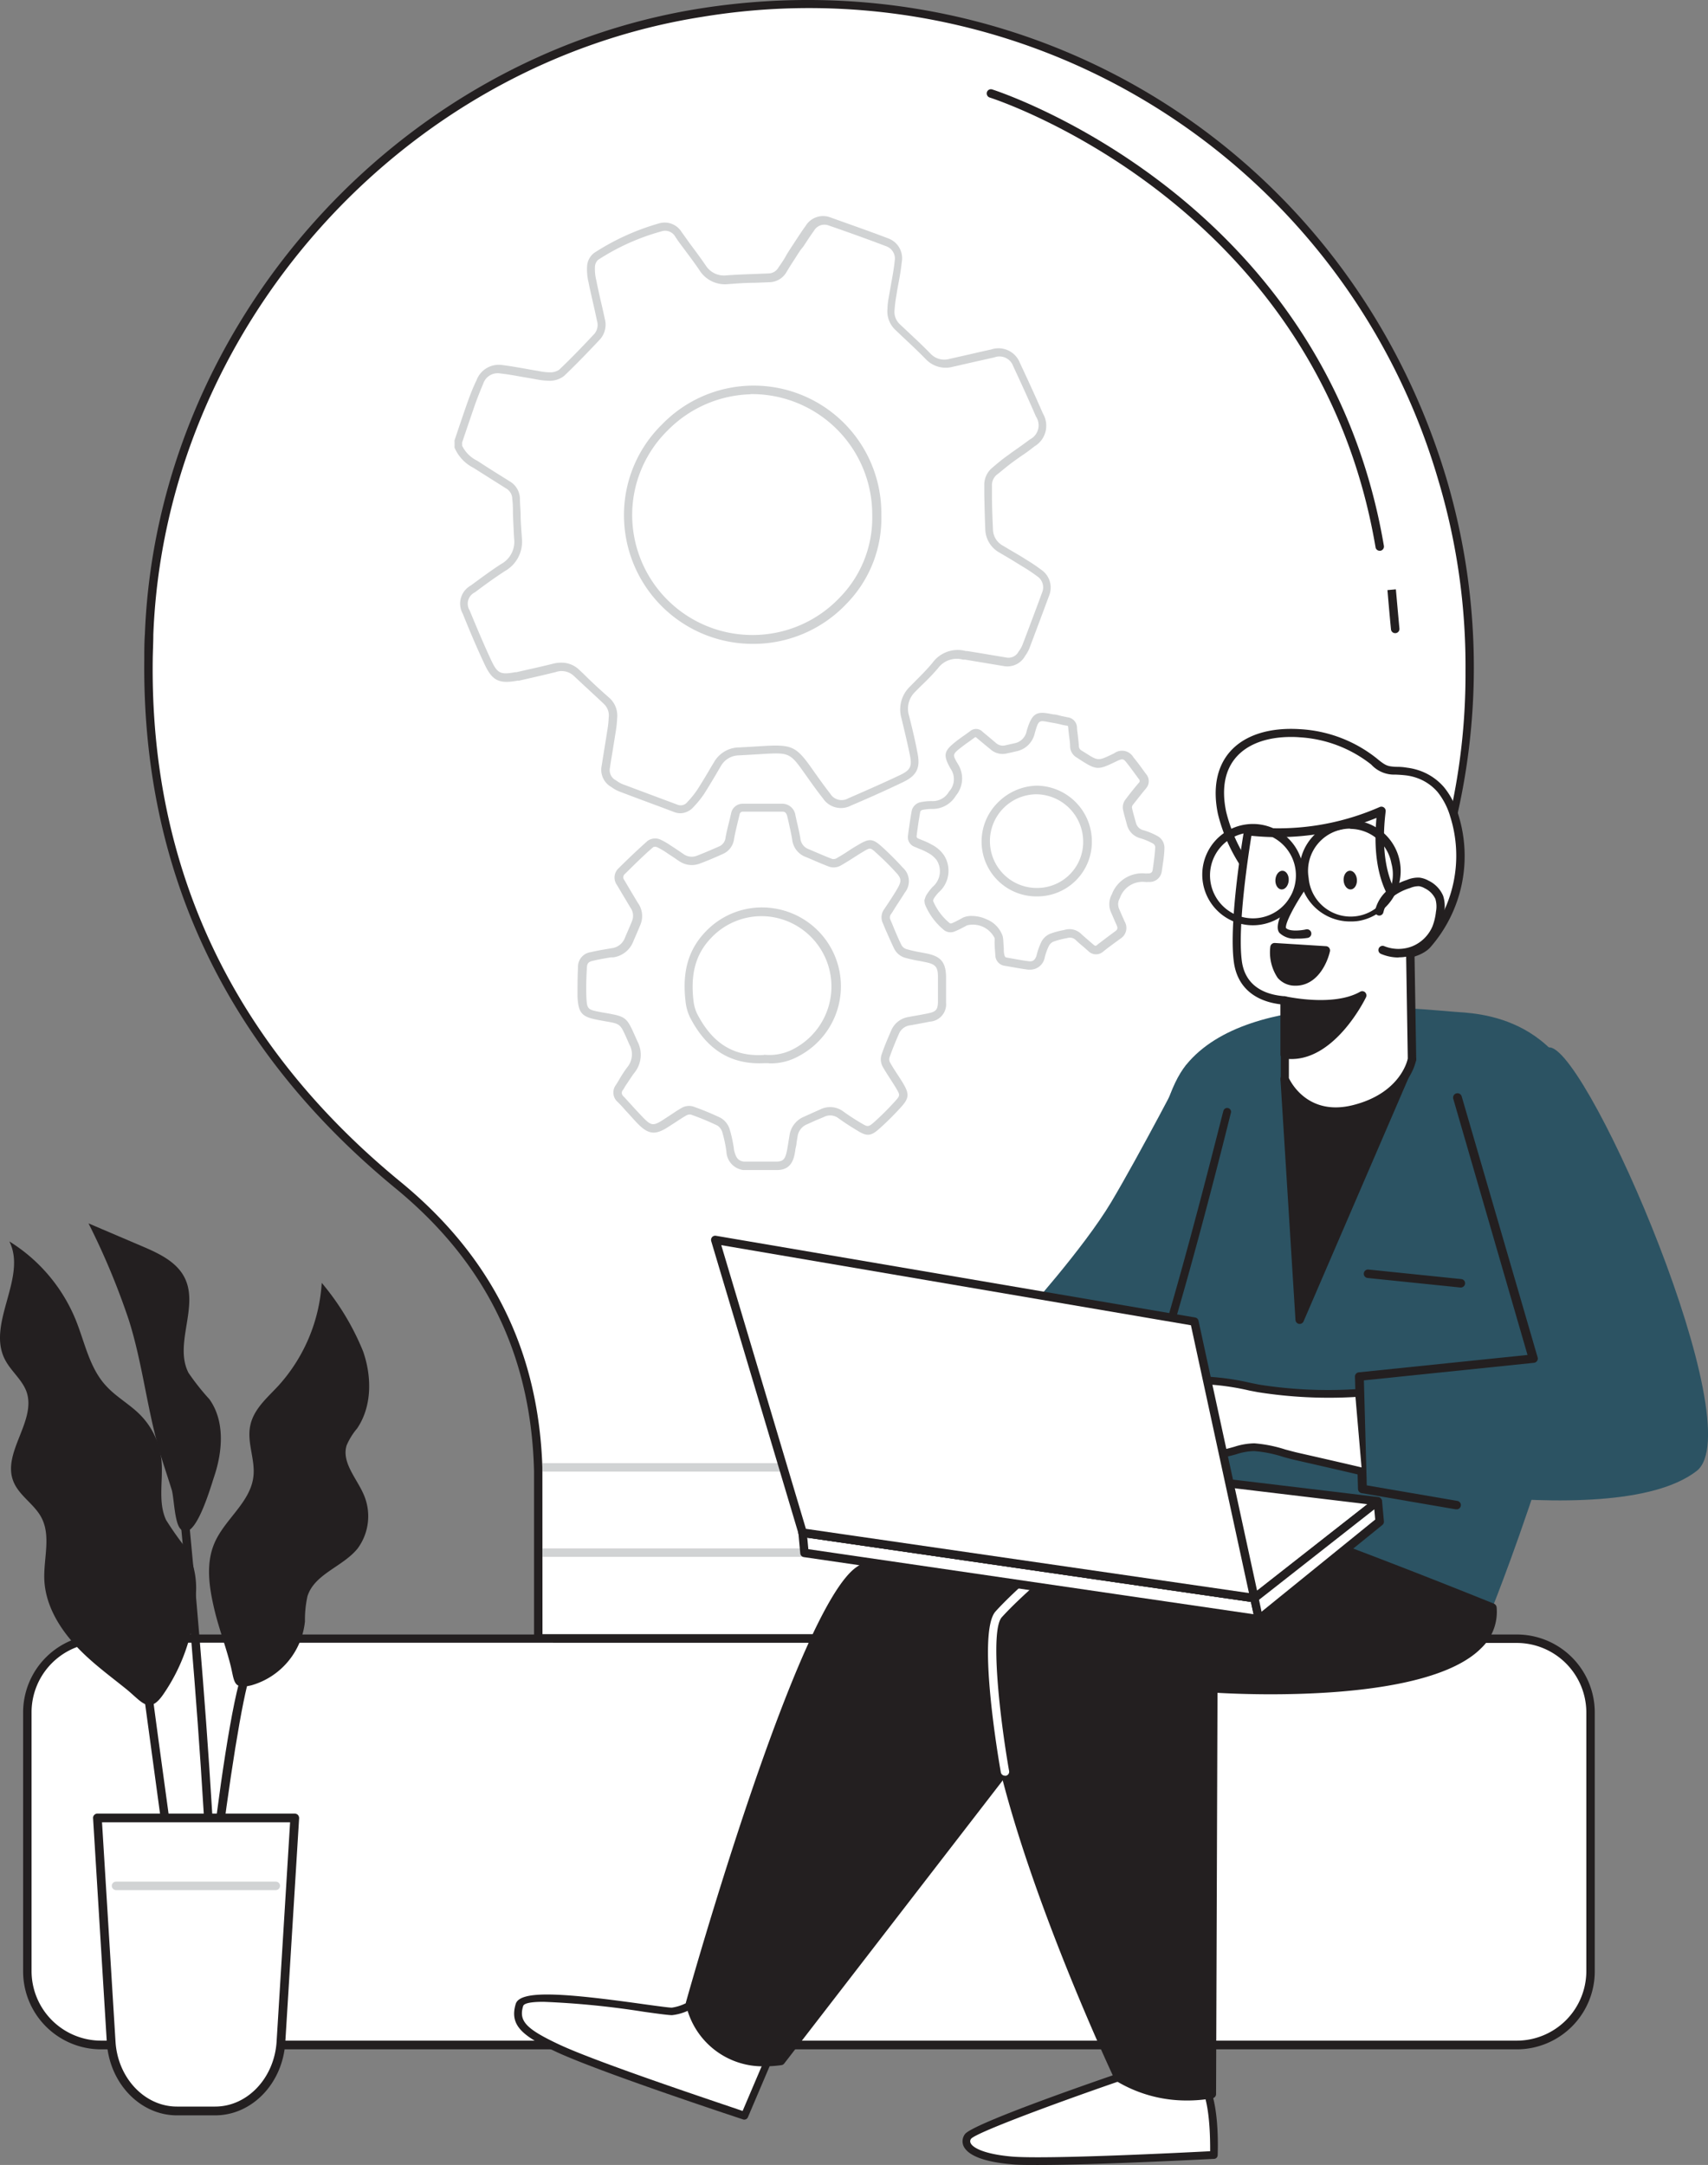 <?xml version="1.0" encoding="UTF-8"?>
<svg version="1.1" viewBox="0 0 202.42 256.5" xmlns="http://www.w3.org/2000/svg" xmlns:cc="http://creativecommons.org/ns#" xmlns:dc="http://purl.org/dc/elements/1.1/" xmlns:rdf="http://www.w3.org/1999/02/22-rdf-syntax-ns#">
 <rect x="0" y="0" width="202.42" height="256.5" fill="#808080" stroke="none"/>
 <g id="_71_innovation" transform="translate(-104.13 -26.376)" data-name="#71_innovation">
  <path d="m275.05 83.15a78.32 78.32 0 0 0-87.71-55.27c-36.06 5.62-64.15 37.21-65.56 73.69 0 1-0.06 2-0.07 3-0.32 25.39 9.83 46.05 29.55 62.23 10.82 8.87 16.29 20.08 16.64 33.93v19.83h64.16v-20.37c0.55-14.29 6.83-25.47 18.11-34.64a78.29 78.29 0 0 0 24.88-82.4z" fill="#fff"/>
  <path d="m232.58 221h-65.16v-20.31c-0.34-13.79-5.73-24.76-16.46-33.56-20-16.45-30-37.51-29.73-62.62 0-1 0-2 0.07-3 1.42-36.64 29.78-68.52 66-74.16 39.62-6.14 76.7 17.25 88.23 55.65a78.8 78.8 0 0 1-25 82.93c-11.46 9.31-17.32 20.43-17.92 34v21.07zm-64.16-1h63.16v-19.86c0.54-14 6.53-25.44 18.3-35a76 76 0 0 0 27.93-59.26 76.74 76.74 0 0 0-3.22-22.61 77.68 77.68 0 0 0-87.16-54.91c-35.73 5.57-63.73 37-65.13 73.21 0 1-0.06 2-0.07 3-0.31 24.79 9.57 45.59 29.37 61.83 10.84 8.9 16.34 20 16.81 33.82v0.5z" fill="#231f20"/>
  <rect x="168.44" y="209.83" width="63.11" height="1" fill="#d1d3d4"/>
  <rect x="168.44" y="199.73" width="63.11" height="1" fill="#d1d3d4"/>
  <path d="m158.44 78.7c0.53-1.56 1.05-3.12 1.6-4.67 0.29-0.81 0.61-1.6 0.94-2.39a2.28 2.28 0 0 1 2.47-1.52c1.26 0.14 2.51 0.41 3.77 0.61a11 11 0 0 0 2 0.26 2.22 2.22 0 0 0 1.4-0.45c1.45-1.38 2.84-2.82 4.2-4.27a2.18 2.18 0 0 0 0.43-2c-0.32-1.52-0.69-3-1-4.57a6.11 6.11 0 0 1-0.17-1.8 1.7 1.7 0 0 1 0.59-1.16 28.19 28.19 0 0 1 7.55-3.44 1.89 1.89 0 0 1 2.15 0.78c1 1.32 2 2.61 2.9 4a3.05 3.05 0 0 0 3 1.5c1.67-0.12 3.35-0.15 5-0.23a1.89 1.89 0 0 0 1.51-0.91c0.59-0.88 1.16-1.79 1.74-2.67s1-1.54 1.53-2.28a1.91 1.91 0 0 1 2.3-0.79c2.32 0.79 4.63 1.61 6.91 2.49a2 2 0 0 1 1.25 2.23c-0.12 1.29-0.41 2.55-0.62 3.83-0.09 0.6-0.18 1.2-0.23 1.81a2.46 2.46 0 0 0 0.77 2.12c1.22 1.15 2.45 2.28 3.63 3.48a2.74 2.74 0 0 0 2.71 0.77c1.65-0.36 3.29-0.76 5-1.12a2.21 2.21 0 0 1 2.77 1.32q1.41 3 2.72 6a2.35 2.35 0 0 1-0.85 3.3c-0.85 0.67-1.77 1.26-2.64 1.9-0.62 0.47-1.23 1-1.82 1.46a2.1 2.1 0 0 0-0.77 1.72c0 1.73 0.06 3.46 0.14 5.19a2.72 2.72 0 0 0 1.39 2.3c0.94 0.57 1.9 1.11 2.84 1.68a18.23 18.23 0 0 1 1.71 1.15 2 2 0 0 1 0.77 2.48q-1.16 3.13-2.34 6.24a4.37 4.37 0 0 1-0.51 0.89 1.84 1.84 0 0 1-1.94 0.91c-1.5-0.24-3-0.5-4.5-0.75h-0.34a3.24 3.24 0 0 0-3.44 1.2c-0.85 1-1.81 1.91-2.72 2.86a3.25 3.25 0 0 0-0.83 3.26c0.37 1.45 0.72 2.91 1 4.38s0 2.23-1.41 2.92c-2 1-4.1 1.9-6.18 2.78a2 2 0 0 1-2.74-0.72c-0.8-1-1.54-2.08-2.29-3.13-1.61-2.27-2-2.47-4.8-2.33l-3.25 0.19a3 3 0 0 0-2.54 1.48c-0.66 1.09-1.29 2.2-2 3.27a10.47 10.47 0 0 1-1.25 1.55 1.53 1.53 0 0 1-1.72 0.45l-6.56-2.45a4.72 4.72 0 0 1-0.84-0.49 1.81 1.81 0 0 1-0.92-1.93c0.23-1.49 0.49-3 0.72-4.45a12.46 12.46 0 0 0 0.13-1.37 2.35 2.35 0 0 0-0.75-2c-1.19-1.09-2.37-2.2-3.55-3.31a2.58 2.58 0 0 0-2.58-0.63c-1.46 0.35-2.93 0.67-4.39 1h-0.17c-1.91 0.35-2.53 0.1-3.36-1.66-0.92-2-1.77-4-2.58-6a2 2 0 0 1 0.79-2.74c1.17-0.89 2.36-1.75 3.59-2.54a3.52 3.52 0 0 0 1.75-3.46c-0.1-1.55-0.14-3.11-0.22-4.67a2 2 0 0 0-0.92-1.63c-1.29-0.83-2.6-1.64-3.89-2.48a4.27 4.27 0 0 1-2.05-2.14zm49.56 8.71a14.8 14.8 0 0 0-14.91-14.82 15 15 0 0 0-14.57 14.83 14.8 14.8 0 0 0 14.67 14.74c9.53 0.01 15.24-8.22 14.81-14.75z" fill="#fff"/>
  <path d="m184.79 122.73a2.12 2.12 0 0 1-0.73-0.13l-1.75-0.66c-1.6-0.59-3.21-1.19-4.81-1.8a4 4 0 0 1-0.82-0.45l-0.12-0.08a2.34 2.34 0 0 1-1.14-2.43c0.11-0.66 0.21-1.31 0.32-2 0.14-0.83 0.27-1.66 0.4-2.49a10.93 10.93 0 0 0 0.13-1.31 1.86 1.86 0 0 0-0.58-1.61c-1.05-1-2.07-1.92-3.1-2.89l-0.46-0.43a2.11 2.11 0 0 0-2.13-0.45c-1 0.25-2 0.48-3 0.71l-1.35 0.31h-0.19c-2.19 0.4-3 0-3.9-1.94-0.8-1.7-1.6-3.54-2.59-6a2.45 2.45 0 0 1 0.95-3.33c1.36-1 2.51-1.85 3.62-2.56a3 3 0 0 0 1.52-3c-0.06-1-0.1-2-0.14-2.92 0-0.59 0-1.18-0.08-1.77a1.45 1.45 0 0 0-0.69-1.23l-1.59-1-2.31-1.46a4.76 4.76 0 0 1-2.25-2.4 0.78 0.78 0 0 1 0-0.16v-0.55a0.45 0.45 0 0 1 0-0.16l0.47-1.4c0.37-1.09 0.74-2.19 1.13-3.28 0.3-0.84 0.63-1.66 1-2.42a2.81 2.81 0 0 1 3-1.82c0.84 0.1 1.69 0.25 2.51 0.39l1.28 0.23 0.51 0.08a6.78 6.78 0 0 0 1.43 0.17 1.84 1.84 0 0 0 1.07-0.31c1.54-1.46 3-3 4.18-4.26a1.64 1.64 0 0 0 0.3-1.54c-0.14-0.68-0.29-1.35-0.44-2-0.19-0.84-0.39-1.69-0.56-2.55a6.51 6.51 0 0 1-0.17-1.95 2.15 2.15 0 0 1 0.82-1.53 28.24 28.24 0 0 1 7.68-3.5 2.36 2.36 0 0 1 2.69 1l1 1.4c0.63 0.84 1.27 1.7 1.87 2.58a2.56 2.56 0 0 0 2.47 1.17c1.08-0.08 2.17-0.12 3.26-0.16l1.76-0.07a1.37 1.37 0 0 0 1.12-0.69c0.36-0.52 0.7-1 1-1.58 0.23-0.36 0.46-0.73 0.7-1.09l0.25-0.38c0.42-0.64 0.84-1.29 1.29-1.91a2.42 2.42 0 0 1 2.88-1c2.79 1 4.92 1.74 6.92 2.51a2.5 2.5 0 0 1 1.58 2.8c-0.09 0.87-0.24 1.74-0.4 2.57-0.08 0.43-0.16 0.86-0.22 1.29a16.11 16.11 0 0 0-0.23 1.77 2 2 0 0 0 0.61 1.72l0.85 0.8c0.93 0.87 1.89 1.76 2.79 2.69a2.24 2.24 0 0 0 2.25 0.63l2.43-0.55c0.84-0.19 1.68-0.39 2.52-0.57a2.72 2.72 0 0 1 3.4 1.59c0.94 2 1.86 4 2.73 6a2.84 2.84 0 0 1-1 3.89c-0.5 0.4-1 0.77-1.56 1.14-0.37 0.26-0.73 0.51-1.09 0.78-0.66 0.48-1.24 1-1.8 1.43a1.6 1.6 0 0 0-0.59 1.33v1.07c0 1.37 0.06 2.74 0.12 4.11a2.23 2.23 0 0 0 1.13 1.88l1.2 0.71c0.55 0.32 1.1 0.64 1.65 1a19 19 0 0 1 1.74 1.17 2.55 2.55 0 0 1 0.94 3.05q-1.16 3.13-2.34 6.25a4.46 4.46 0 0 1-0.51 0.91 2.4 2.4 0 0 1-2.49 1.21l-3.24-0.54-1.37-0.23h-0.26a2.76 2.76 0 0 0-2.95 1c-0.6 0.71-1.27 1.39-1.91 2-0.28 0.27-0.55 0.55-0.83 0.83a2.77 2.77 0 0 0-0.71 2.8c0.35 1.39 0.72 2.89 1 4.41 0.37 1.78-0.08 2.69-1.68 3.46-1.86 0.89-3.89 1.81-6.2 2.79a2.56 2.56 0 0 1-3.33-0.87c-0.67-0.84-1.3-1.73-1.91-2.59l-0.4-0.56c-1.51-2.13-1.76-2.25-4.36-2.12l-1.83 0.11-1.42 0.08a2.5 2.5 0 0 0-2.15 1.24c-0.22 0.37-0.44 0.74-0.65 1.11-0.44 0.73-0.87 1.46-1.33 2.18a11.5 11.5 0 0 1-1.31 1.62 2.13 2.13 0 0 1-1.5 0.71zm-14.11-17.84a3 3 0 0 1 2.13 0.88l0.46 0.43c1 1 2 1.92 3.09 2.87a2.83 2.83 0 0 1 0.91 2.4 12.42 12.42 0 0 1-0.14 1.41c-0.13 0.84-0.27 1.67-0.4 2.5-0.11 0.65-0.22 1.3-0.32 2a1.34 1.34 0 0 0 0.7 1.44l0.12 0.08a3.39 3.39 0 0 0 0.62 0.36l4.81 1.8 1.75 0.65a1 1 0 0 0 1.19-0.32 10.87 10.87 0 0 0 1.19-1.48c0.45-0.7 0.88-1.42 1.31-2.14 0.21-0.37 0.44-0.75 0.66-1.11a3.46 3.46 0 0 1 3-1.73l1.41-0.08 1.84-0.11c2.93-0.14 3.52 0.14 5.23 2.54l0.4 0.57c0.6 0.84 1.22 1.72 1.87 2.54a1.58 1.58 0 0 0 2.15 0.57c2.3-1 4.32-1.89 6.17-2.77 1.19-0.58 1.41-1 1.13-2.37s-0.67-3-1-4.36a3.76 3.76 0 0 1 1-3.73l0.84-0.85c0.63-0.63 1.28-1.29 1.86-2a3.7 3.7 0 0 1 3.93-1.37h0.17l1.41 0.23 3.23 0.54a1.34 1.34 0 0 0 1.44-0.7 3.42 3.42 0 0 0 0.46-0.79q1.19-3.11 2.34-6.23a1.57 1.57 0 0 0-0.61-1.92 18.46 18.46 0 0 0-1.66-1.11l-1.63-1-1.21-0.71a3.24 3.24 0 0 1-1.63-2.71c-0.06-1.37-0.09-2.75-0.12-4.13v-1.07a2.62 2.62 0 0 1 0.94-2.11c0.57-0.49 1.18-1 1.86-1.48 0.36-0.27 0.73-0.53 1.1-0.79s1-0.71 1.52-1.1a1.87 1.87 0 0 0 0.7-2.71c-0.86-2-1.78-4-2.71-6a1.72 1.72 0 0 0-2.22-1l-2.5 0.56-2.45 0.56a3.24 3.24 0 0 1-3.17-0.91c-0.89-0.91-1.84-1.8-2.76-2.66l-0.85-0.81a3 3 0 0 1-0.93-2.52c0-0.64 0.14-1.27 0.24-1.85s0.15-0.87 0.23-1.31c0.15-0.81 0.3-1.66 0.38-2.48a1.55 1.55 0 0 0-0.93-1.72c-2-0.76-4.11-1.53-6.89-2.49a1.42 1.42 0 0 0-1.74 0.62c-0.44 0.61-0.85 1.24-1.26 1.87l-0.34 0.42c-0.24 0.36-0.47 0.72-0.7 1.08-0.35 0.54-0.69 1.07-1 1.6a2.39 2.39 0 0 1-1.9 1.13l-1.77 0.07c-1.08 0-2.15 0.08-3.23 0.16a3.57 3.57 0 0 1-3.42-1.72c-0.59-0.86-1.23-1.71-1.85-2.54-0.35-0.47-0.7-0.93-1-1.41a1.38 1.38 0 0 0-1.62-0.58 26.72 26.72 0 0 0-7.51 3.38 1.21 1.21 0 0 0-0.36 0.78 5.68 5.68 0 0 0 0.16 1.65c0.17 0.85 0.36 1.69 0.55 2.53q0.24 1 0.45 2a2.62 2.62 0 0 1-0.55 2.44c-1.25 1.33-2.7 2.85-4.25 4.33a2.74 2.74 0 0 1-1.74 0.59 8.75 8.75 0 0 1-1.63-0.18l-0.49-0.09-1.3-0.22c-0.8-0.15-1.63-0.29-2.44-0.38a1.8 1.8 0 0 0-2 1.21c-0.31 0.74-0.64 1.55-0.93 2.36-0.38 1.09-0.75 2.18-1.12 3.27l-0.45 1.33v0.4a3.88 3.88 0 0 0 1.8 1.78c0.78 0.51 1.54 1 2.31 1.48l1.6 1a2.44 2.44 0 0 1 1.14 2c0 0.59 0.06 1.18 0.08 1.77 0 1 0.09 1.93 0.15 2.9a4 4 0 0 1-2 3.91c-1.08 0.7-2.21 1.5-3.56 2.52a1.5 1.5 0 0 0-0.63 2.15c1 2.42 1.78 4.25 2.57 5.94 0.72 1.52 1.09 1.7 2.82 1.38h0.15l1.35-0.31c1-0.22 2-0.45 3-0.7a3.67 3.67 0 0 1 1-0.12zm22.57-2.23a15.25 15.25 0 0 1-15.17-15.24 15 15 0 0 1 4.5-10.75 15.13 15.13 0 0 1 26 10.72 14.46 14.46 0 0 1-4.1 10.49 15.19 15.19 0 0 1-11.23 4.78zm-0.19-29.57a14.32 14.32 0 0 0-9.8 4.28 14.07 14.07 0 0 0-4.21 10 14.24 14.24 0 0 0 14.17 14.24 14.23 14.23 0 0 0 10.46-4.47 13.48 13.48 0 0 0 3.82-9.75 14.26 14.26 0 0 0-14.41-14.32z" fill="#d1d3d4"/>
  <path d="m192.25 164.52c-1-0.13-1.4-0.82-1.54-1.76a15.6 15.6 0 0 0-0.53-2.44 1.8 1.8 0 0 0-0.81-1 30.75 30.75 0 0 0-3.2-1.32 1.22 1.22 0 0 0-0.91 0.12c-0.77 0.44-1.51 1-2.26 1.43-1.24 0.79-1.79 0.77-2.82-0.25-0.87-0.85-1.64-1.8-2.47-2.69a1 1 0 0 1-0.11-1.35c0.42-0.68 0.81-1.38 1.29-2a2.9 2.9 0 0 0 0.34-3.23c-1.35-3-0.91-2.61-4-3.19-1.83-0.35-2.07-0.53-2.15-2.38 0-1.11 0-2.24 0.06-3.36a1.24 1.24 0 0 1 1.1-1.33c0.82-0.19 1.64-0.33 2.47-0.47a2.41 2.41 0 0 0 1.94-1.5c0.28-0.66 0.57-1.32 0.84-2a2.19 2.19 0 0 0-0.2-2.07c-0.55-0.88-1.07-1.79-1.61-2.69a1 1 0 0 1 0.15-1.35c1.11-1.09 2.23-2.18 3.4-3.21a1.07 1.07 0 0 1 0.93-0.08 10.58 10.58 0 0 1 1.52 0.89c0.42 0.27 0.82 0.56 1.23 0.83a2.13 2.13 0 0 0 2 0.22c0.93-0.34 1.83-0.74 2.73-1.14a1.8 1.8 0 0 0 1-1.42c0.18-1 0.43-1.92 0.65-2.89a0.88 0.88 0 0 1 0.9-0.73h4.61a1.08 1.08 0 0 1 1.13 1c0.2 0.89 0.42 1.78 0.57 2.68a2 2 0 0 0 1.31 1.71c0.93 0.37 1.84 0.81 2.78 1.15a1.22 1.22 0 0 0 0.9-0.09c0.91-0.52 1.77-1.12 2.67-1.65 1.07-0.63 1.24-0.64 2.16 0.2a31.72 31.72 0 0 1 2.46 2.46 1.64 1.64 0 0 1 0.17 2.33c-0.52 0.86-1.08 1.7-1.63 2.55a1.1 1.1 0 0 0-0.11 1.13c0.44 1 0.84 2.08 1.34 3.08a1.58 1.58 0 0 0 0.89 0.69 24.21 24.21 0 0 0 2.39 0.52c1.44 0.28 1.89 0.77 1.93 2.23v3.08c0 1.03-0.41 1.55-1.53 1.79-0.77 0.16-1.53 0.29-2.3 0.43a2.15 2.15 0 0 0-1.74 1.31c-0.41 1-0.82 1.93-1.15 2.91a1.3 1.3 0 0 0 0.13 1c0.48 0.86 1.07 1.66 1.57 2.51 0.6 1 0.59 1.28-0.21 2.17a34.68 34.68 0 0 1-2.5 2.5c-0.86 0.76-1.1 0.76-2.08 0.18-0.74-0.43-1.46-0.9-2.15-1.39a2.1 2.1 0 0 0-2.25-0.24l-2 0.91a2.27 2.27 0 0 0-1.34 1.8c-0.09 0.48-0.16 1-0.25 1.46-0.19 1.05-0.37 2.11-1.81 2.07zm2.41-12.68a6.69 6.69 0 0 0 3.85-0.8 8.82 8.82 0 1 0-10.51-13.91c-2.12 2.22-2.56 4.88-2.22 7.77a5 5 0 0 0 0.47 1.75c1.75 3.35 4.23 5.41 8.41 5.19z" fill="#fff"/>
  <path d="m196.22 165h-4a2.29 2.29 0 0 1-2-2.18 15.19 15.19 0 0 0-0.51-2.37 1.44 1.44 0 0 0-0.56-0.72 30.17 30.17 0 0 0-3.15-1.3 0.83 0.83 0 0 0-0.49 0.08c-0.52 0.29-1 0.62-1.51 0.95l-0.73 0.47c-1.46 0.93-2.26 0.85-3.45-0.31-0.53-0.53-1-1.1-1.52-1.64-0.31-0.36-0.63-0.72-1-1.07a1.49 1.49 0 0 1-0.17-2l0.31-0.5a15.22 15.22 0 0 1 1-1.55 2.4 2.4 0 0 0 0.28-2.73l-0.33-0.75c-0.76-1.7-0.76-1.7-2.5-2l-0.77-0.14c-1.95-0.37-2.46-0.7-2.55-2.84 0-1.15 0-2.27 0.06-3.42a1.74 1.74 0 0 1 1.49-1.79c0.73-0.17 1.47-0.3 2.2-0.42l0.29-0.05a1.92 1.92 0 0 0 1.57-1.2l0.09-0.23c0.26-0.58 0.51-1.17 0.75-1.76a1.64 1.64 0 0 0-0.17-1.61l-0.92-1.54-0.69-1.16a1.5 1.5 0 0 1 0.23-2c1-1 2.21-2.15 3.41-3.22a1.54 1.54 0 0 1 1.47-0.17 7.77 7.77 0 0 1 1.26 0.72l0.33 0.21 0.63 0.42 0.6 0.41a1.68 1.68 0 0 0 1.53 0.18c0.86-0.33 1.7-0.69 2.7-1.13a1.28 1.28 0 0 0 0.72-1.06c0.13-0.69 0.3-1.37 0.46-2l0.2-0.86a1.39 1.39 0 0 1 1.38-1.12h4.62a1.58 1.58 0 0 1 1.62 1.38l0.15 0.68c0.16 0.67 0.31 1.35 0.43 2a1.51 1.51 0 0 0 1 1.33l1.15 0.49c0.54 0.23 1.08 0.46 1.62 0.66a0.72 0.72 0 0 0 0.49-0.06c0.49-0.28 1-0.59 1.46-0.9s0.79-0.5 1.2-0.74c1.26-0.75 1.67-0.71 2.74 0.25 0.88 0.8 1.72 1.64 2.5 2.5a2.14 2.14 0 0 1 0.23 2.93c-0.47 0.77-1 1.52-1.45 2.28l-0.19 0.28a0.64 0.64 0 0 0-0.08 0.66q0.21 0.47 0.39 0.93c0.3 0.71 0.6 1.44 0.95 2.12a1 1 0 0 0 0.58 0.44 15.26 15.26 0 0 0 1.74 0.39l0.61 0.12c1.67 0.33 2.28 1 2.33 2.7v3.12a2.06 2.06 0 0 1-1.93 2.26c-0.67 0.14-1.35 0.26-2 0.38l-0.28 0.05a1.66 1.66 0 0 0-1.37 1c-0.44 1-0.82 1.94-1.14 2.87a0.81 0.81 0 0 0 0.09 0.55c0.25 0.45 0.53 0.88 0.81 1.31s0.52 0.79 0.76 1.2c0.72 1.23 0.67 1.72-0.27 2.76a33.68 33.68 0 0 1-2.54 2.53c-1 0.9-1.48 1-2.67 0.24-0.74-0.44-1.47-0.91-2.18-1.42a1.61 1.61 0 0 0-1.75-0.18l-1 0.42-1.07 0.48a1.83 1.83 0 0 0-1.06 1.43l-0.12 0.72c0 0.25-0.08 0.5-0.13 0.75-0.14 1.08-0.4 2.49-2.18 2.49zm-3.93-1h3.85c0.94 0 1.1-0.43 1.32-1.65l0.12-0.74 0.12-0.73a2.82 2.82 0 0 1 1.63-2.16l1.09-0.49 0.94-0.42a2.62 2.62 0 0 1 2.75 0.28c0.68 0.49 1.39 0.95 2.11 1.37s0.81 0.48 1.49-0.12a33.72 33.72 0 0 0 2.47-2.46c0.65-0.72 0.64-0.74 0.14-1.59-0.23-0.39-0.48-0.77-0.73-1.16s-0.58-0.89-0.84-1.36a1.83 1.83 0 0 1-0.17-1.36c0.33-1 0.72-1.9 1.17-2.94a2.66 2.66 0 0 1 2.11-1.61l0.29-0.06c0.66-0.11 1.33-0.23 2-0.37 0.91-0.19 1.11-0.43 1.14-1.32v-3c0-1.2-0.31-1.51-1.53-1.75l-0.6-0.12a15.62 15.62 0 0 1-1.84-0.41 2.11 2.11 0 0 1-1.19-1c-0.36-0.72-0.67-1.46-1-2.19-0.13-0.3-0.25-0.61-0.38-0.91a1.61 1.61 0 0 1 0.15-1.61l0.19-0.28c0.49-0.74 1-1.49 1.43-2.25s0.45-1.11-0.11-1.74a32.65 32.65 0 0 0-2.43-2.42c-0.71-0.65-0.71-0.65-1.56-0.14-0.4 0.23-0.78 0.48-1.17 0.73s-1 0.63-1.51 0.92a1.7 1.7 0 0 1-1.32 0.13c-0.56-0.21-1.12-0.45-1.67-0.68-0.38-0.17-0.75-0.33-1.13-0.48a2.49 2.49 0 0 1-1.61-2.09c-0.11-0.66-0.26-1.31-0.41-2l-0.16-0.68c-0.11-0.5-0.32-0.62-0.64-0.6h-4.6a0.38 0.38 0 0 0-0.42 0.35l-0.21 0.86c-0.16 0.67-0.32 1.33-0.44 2a2.25 2.25 0 0 1-1.3 1.79c-1 0.45-1.87 0.82-2.76 1.15a2.64 2.64 0 0 1-2.42-0.27c-0.21-0.13-0.42-0.28-0.62-0.42l-0.61-0.4-0.34-0.23a7.72 7.72 0 0 0-1.1-0.63 0.63 0.63 0 0 0-0.43 0c-1.17 1-2.3 2.14-3.36 3.18a0.51 0.51 0 0 0-0.07 0.73l0.69 1.17c0.3 0.51 0.6 1 0.91 1.52a2.67 2.67 0 0 1 0.28 2.66c-0.25 0.6-0.5 1.19-0.76 1.78l-0.09 0.22a3 3 0 0 1-2.32 1.8h-0.3c-0.7 0.12-1.43 0.24-2.13 0.41-0.54 0.12-0.7 0.31-0.72 0.86-0.06 1.12-0.1 2.22-0.06 3.32 0.07 1.59 0.13 1.6 1.74 1.91l0.75 0.13c2.16 0.39 2.31 0.51 3.24 2.6l0.33 0.74a3.4 3.4 0 0 1-0.39 3.74c-0.35 0.46-0.64 0.95-1 1.46l-0.31 0.52a0.51 0.51 0 0 0 0 0.74c0.34 0.35 0.66 0.72 1 1.08 0.48 0.54 1 1.09 1.48 1.59 0.85 0.84 1.13 0.87 2.2 0.19l0.72-0.47c0.52-0.34 1-0.68 1.57-1a1.74 1.74 0 0 1 1.32-0.15 33.07 33.07 0 0 1 3.25 1.34 2.37 2.37 0 0 1 1.07 1.31 15.68 15.68 0 0 1 0.54 2.53c0.21 0.91 0.5 1.27 1.16 1.35zm3-11.66h-0.58c-3.95 0.2-6.83-1.58-8.82-5.46a5.69 5.69 0 0 1-0.52-1.92c-0.4-3.48 0.35-6.08 2.36-8.18a9.21 9.21 0 0 1 8-2.8 9.34 9.34 0 0 1 3.12 17.49 6.77 6.77 0 0 1-3.61 0.89zm-0.58-1a6.06 6.06 0 0 0 3.57-0.74 8.34 8.34 0 0 0-2.78-15.6 8.2 8.2 0 0 0-7.1 2.51c-1.79 1.86-2.45 4.2-2.09 7.37a4.94 4.94 0 0 0 0.42 1.57c1.82 3.55 4.34 5.12 7.9 4.92z" fill="#d1d3d4"/>
  <path d="m214.19 133.1a2.69 2.69 0 0 1 0.2-0.51 6.16 6.16 0 0 1 0.63-0.8 2.91 2.91 0 0 0 0.54-3.8 3.47 3.47 0 0 0-1.26-1.06 12.16 12.16 0 0 0-1.56-0.7 0.74 0.74 0 0 1-0.48-0.82c0.14-1 0.27-2 0.46-3a0.9 0.9 0 0 1 0.57-0.52 6.07 6.07 0 0 1 1.35-0.14 2.73 2.73 0 0 0 2.35-1.35 2.66 2.66 0 0 0 0.23-3.23c-0.87-1.49-0.74-1.63 0.65-2.71 0.49-0.39 1-0.73 1.52-1.11a0.57 0.57 0 0 1 0.82 0c0.53 0.46 1.08 0.89 1.62 1.35a1.66 1.66 0 0 0 1.49 0.39c0.37-0.07 0.74-0.17 1.11-0.25a2.29 2.29 0 0 0 1.85-1.78c0.63-2.22 1-1.89 2.62-1.63 0.54 0.09 1.08 0.24 1.62 0.34a0.78 0.78 0 0 1 0.71 0.75c0.06 0.72 0.17 1.44 0.22 2.16a1.07 1.07 0 0 0 0.55 1c2.28 1.43 2.05 1.45 4.34 0.36 0.84-0.4 1.11-0.34 1.69 0.35s1 1.3 1.48 2a0.78 0.78 0 0 1 0 1.08c-0.54 0.66-1.09 1.32-1.6 2a1 1 0 0 0-0.17 0.69c0.12 0.61 0.31 1.21 0.48 1.82a1.68 1.68 0 0 0 1.22 1.23 8.47 8.47 0 0 1 1.67 0.71 1.09 1.09 0 0 1 0.47 0.81 25.79 25.79 0 0 1-0.31 2.77 1 1 0 0 1-1 0.87 2.68 2.68 0 0 1-0.4 0 3.35 3.35 0 0 0-3.45 2.19 1.92 1.92 0 0 0-0.1 1.7l0.66 1.51a1 1 0 0 1-0.31 1.35c-0.71 0.52-1.41 1.05-2.1 1.58a0.78 0.78 0 0 1-1.12-0.07c-0.47-0.41-1-0.81-1.42-1.23a1.52 1.52 0 0 0-1.42-0.43 12.36 12.36 0 0 0-1.81 0.48 1.61 1.61 0 0 0-0.75 0.71 7.26 7.26 0 0 0-0.54 1.5 1.26 1.26 0 0 1-1.38 1.08c-0.92-0.1-1.84-0.3-2.75-0.46a0.77 0.77 0 0 1-0.68-0.79c0-0.44-0.06-0.87-0.1-1.31a4.07 4.07 0 0 0-0.08-0.79 3.33 3.33 0 0 0-4-1.83c-0.48 0.24-0.93 0.52-1.42 0.72a0.83 0.83 0 0 1-0.68 0 7.36 7.36 0 0 1-2.14-2.85 1.6 1.6 0 0 1-0.09-0.33zm12.9-1a6 6 0 0 0 5.91-5.94 6.09 6.09 0 0 0-6-6.16 6.17 6.17 0 0 0-6 6.18 6 6 0 0 0 6.09 5.9z" fill="#fff"/>
  <path d="m226.24 141.26h-0.24c-0.66-0.08-1.32-0.2-2-0.32l-0.82-0.14a1.28 1.28 0 0 1-1.09-1.25l-0.06-0.79-0.03-0.76a2.63 2.63 0 0 0 0-0.49 2.88 2.88 0 0 0-3.26-1.5l-0.49 0.26a9.6 9.6 0 0 1-1 0.47 1.27 1.27 0 0 1-1.18-0.12 7.73 7.73 0 0 1-2.28-3 1.29 1.29 0 0 1-0.08-0.28v-0.1a0.51 0.51 0 0 1 0-0.3l0.05-0.13a1.59 1.59 0 0 1 0.21-0.47 6.45 6.45 0 0 1 0.68-0.88 2.43 2.43 0 0 0 0.47-3.2 3.18 3.18 0 0 0-1.07-0.87 6.75 6.75 0 0 0-1-0.46l-0.54-0.23a1.21 1.21 0 0 1-0.77-1.34l0.07-0.56c0.12-0.8 0.23-1.63 0.39-2.45a1.39 1.39 0 0 1 0.93-0.91 6.38 6.38 0 0 1 1.47-0.15 2.21 2.21 0 0 0 2-1.13 2.16 2.16 0 0 0 0.2-2.69c-1-1.74-0.77-2.16 0.78-3.37 0.29-0.22 0.59-0.43 0.89-0.64l0.65-0.47a1.06 1.06 0 0 1 1.44 0.07l0.89 0.74 0.72 0.61a1.21 1.21 0 0 0 1.07 0.28l0.57-0.13 0.54-0.12a1.81 1.81 0 0 0 1.45-1.44c0.63-2.23 1.26-2.33 2.76-2.06l0.42 0.08c0.32 0 0.64 0.12 1 0.2l0.67 0.14a1.26 1.26 0 0 1 1.12 1.2c0 0.3 0.06 0.6 0.09 0.89s0.1 0.85 0.13 1.28a0.6 0.6 0 0 0 0.32 0.57l0.39 0.24c1.56 1 1.56 1 3.24 0.2l0.23-0.11a1.56 1.56 0 0 1 2.29 0.48c0.37 0.44 0.72 0.91 1.06 1.38l0.43 0.59a1.28 1.28 0 0 1 0 1.7l-0.07 0.09c-0.52 0.62-1 1.25-1.52 1.9a0.55 0.55 0 0 0-0.08 0.29c0.09 0.45 0.22 0.89 0.34 1.33l0.13 0.46a1.2 1.2 0 0 0 0.89 0.89 8 8 0 0 1 1.77 0.75 1.58 1.58 0 0 1 0.72 1.26c0 0.93-0.17 1.83-0.31 2.83a1.45 1.45 0 0 1-1.52 1.29h-0.12a1.82 1.82 0 0 1-0.33 0 2.84 2.84 0 0 0-3 1.91 1.4 1.4 0 0 0-0.09 1.28l0.18 0.42 0.48 1.09a1.49 1.49 0 0 1-0.48 2c-0.7 0.51-1.39 1-2.08 1.56a1.28 1.28 0 0 1-1.76-0.08l-0.58-0.51c-0.29-0.24-0.58-0.48-0.85-0.74a1 1 0 0 0-1-0.3l-0.28 0.06a9.17 9.17 0 0 0-1.46 0.4 1.13 1.13 0 0 0-0.49 0.48 6.89 6.89 0 0 0-0.5 1.39 1.75 1.75 0 0 1-1.7 1.43zm-6.88-6.36a4.1 4.1 0 0 1 1.68 0.39 3.31 3.31 0 0 1 1.92 2 3.47 3.47 0 0 1 0.08 0.68l0.05 0.74c0 0.25 0 0.51 0.06 0.76s0.12 0.33 0.26 0.35l0.83 0.15c0.62 0.11 1.26 0.23 1.89 0.3 0.16 0 0.63 0.07 0.85-0.71a7.79 7.79 0 0 1 0.57-1.6 2.06 2.06 0 0 1 1-0.94 9.15 9.15 0 0 1 1.61-0.44l0.28-0.07a2 2 0 0 1 1.86 0.55c0.26 0.24 0.54 0.48 0.81 0.71l0.6 0.52c0.23 0.2 0.32 0.17 0.49 0 0.69-0.53 1.39-1.06 2.1-1.58 0.25-0.18 0.34-0.34 0.16-0.74s-0.33-0.74-0.48-1.1l-0.19-0.42a2.41 2.41 0 0 1 0.11-2.12 3.84 3.84 0 0 1 3.94-2.47 0.43 0.43 0 0 0 0.16 0h0.19c0.4 0 0.51-0.18 0.55-0.44 0.14-1 0.26-1.84 0.3-2.72a0.59 0.59 0 0 0-0.23-0.36 7.51 7.51 0 0 0-1.57-0.66 2.21 2.21 0 0 1-1.55-1.58l-0.12-0.45c-0.13-0.47-0.27-0.93-0.36-1.41a1.5 1.5 0 0 1 0.26-1.08c0.49-0.66 1-1.3 1.54-1.94l0.08-0.09a0.3 0.3 0 0 0 0-0.46l-0.44-0.6c-0.33-0.45-0.66-0.9-1-1.33s-0.46-0.52-1.09-0.22l-0.23 0.11c-2.07 1-2.27 1-4.21-0.25l-0.38-0.25a1.56 1.56 0 0 1-0.79-1.35c0-0.41-0.07-0.81-0.12-1.22s-0.07-0.62-0.1-0.92 0-0.26-0.31-0.31-0.47-0.09-0.7-0.15-0.6-0.13-0.9-0.18l-0.45-0.08c-1.12-0.21-1.17-0.22-1.61 1.34a2.79 2.79 0 0 1-2.23 2.14l-0.51 0.12-0.6 0.13a2.14 2.14 0 0 1-1.91-0.5l-0.72-0.59-0.91-0.76c-0.06-0.06-0.1-0.07-0.1-0.08s0 0-0.09 0l-0.67 0.49c-0.29 0.2-0.57 0.4-0.84 0.61-1.2 0.93-1.2 0.93-0.53 2.07a3.18 3.18 0 0 1-0.24 3.76 3.21 3.21 0 0 1-2.76 1.57 5.73 5.73 0 0 0-1.24 0.12 0.58 0.58 0 0 0-0.21 0.17c-0.14 0.75-0.26 1.57-0.37 2.36l-0.07 0.56c0 0.11 0 0.2 0.19 0.29l0.5 0.21a7.42 7.42 0 0 1 1.11 0.52 3.87 3.87 0 0 1 1.44 1.25 3.4 3.4 0 0 1-0.61 4.39 4.89 4.89 0 0 0-0.58 0.73 1.38 1.38 0 0 0-0.09 0.23v0.08a6.83 6.83 0 0 0 2 2.65h0.18c0.3-0.12 0.58-0.27 0.87-0.42l0.52-0.28a2.44 2.44 0 0 1 1.07-0.18zm7.75-2.32a6.5 6.5 0 0 1-4.72-11.12 6.72 6.72 0 0 1 4.6-2 6.61 6.61 0 0 1 6.54 6.66 6.46 6.46 0 0 1-6.42 6.46zm0-1a5.45 5.45 0 0 0 5.39-5.45 5.62 5.62 0 0 0-5.55-5.65 5.551 5.551 0 1 0 0.19 11.1z" fill="#d1d3d4"/>
  <rect x="107.37" y="220.53" width="185.27" height="48.16" rx="8.75" fill="#fff"/>
  <g fill="#231f20">
   <path d="m283.89 269.18h-167.78a9.24 9.24 0 0 1-9.24-9.24v-30.67a9.24 9.24 0 0 1 9.24-9.24h167.78a9.24 9.24 0 0 1 9.24 9.24v30.67a9.24 9.24 0 0 1-9.24 9.24zm-167.78-48.18a8.25 8.25 0 0 0-8.24 8.24v30.67a8.25 8.25 0 0 0 8.24 8.24h167.78a8.25 8.25 0 0 0 8.24-8.24v-30.64a8.25 8.25 0 0 0-8.24-8.24z"/>
   <path d="m127.35 215.22a9.87 9.87 0 0 0-1.14-5.36 39.42 39.42 0 0 1-2.4-3.4c-1-2.17-0.31-4.74-0.55-7.13a8.92 8.92 0 0 0-2.5-5.31c-1.25-1.27-2.86-2.13-4.06-3.45-2-2.16-2.52-5.2-3.63-7.9a19.71 19.71 0 0 0-7.83-9.21c2.14 4.29-2.73 9.75-0.52 14 0.7 1.36 2 2.34 2.54 3.77 1.24 3.46-2.88 7.2-1.56 10.62 0.66 1.72 2.49 2.71 3.34 4.33 1.15 2.19 0.25 4.84 0.34 7.31 0.13 3.41 2.21 6.46 4.67 8.82 1.53 1.47 3.24 2.74 4.9 4.07 2 1.58 2.82 3.25 4.56 0.7a21.9 21.9 0 0 0 3.84-11.86z"/>
   <path d="m129.56 217.17c-0.63-2.64-1.09-5.5 0-8 1.22-2.81 4.25-4.8 4.6-7.85 0.24-2-0.78-4-0.38-6s2-3.31 3.34-4.76a20 20 0 0 0 5.14-12.19 30.23 30.23 0 0 1 4.9 8.11c1.05 3 1.07 6.52-0.71 9.14a7.91 7.91 0 0 0-1.24 2c-0.6 1.94 1.06 3.76 1.92 5.6a6.44 6.44 0 0 1-0.61 6.61c-1.74 2.17-5.1 3-5.95 5.66a13.09 13.09 0 0 0-0.3 3 8.81 8.81 0 0 1-6.35 7.56c-2.06 0.5-2-0.32-2.39-2.05-0.53-2.26-1.41-4.51-1.97-6.83z"/>
   <path d="m123 198.2c-1.46-5.06-2-10.35-3.59-15.39a86 86 0 0 0-4.79-11.49l6.28 2.68c2 0.85 4.19 1.85 5.14 3.82 1.66 3.43-1.31 7.82 0.43 11.21a28.38 28.38 0 0 0 2.48 3.13c1.85 2.59 1.57 6.17 0.55 9.19-0.43 1.29-2.34 8-4 6.15-0.68-0.75-0.74-3.53-1-4.55-0.5-1.62-1.04-3.17-1.5-4.75z"/>
   <path d="m126.48 265.49c-1.25-8.28-5.18-37.46-5.22-37.75l1-0.14c0 0.3 4 29.47 5.21 37.74z"/>
   <path d="m127.87 273.32h-1c0.07-9.83 4.16-47.38 6.52-49.95l0.74 0.67c-1.57 1.7-6.13 35.81-6.26 49.28z"/>
   <path d="m130 271.44-1-0.05c0.93-21.19-3.56-65.71-3.61-66.15l1-0.11c0.04 0.45 4.55 45.04 3.61 66.31z"/>
  </g>
  <path d="m115.67 241.77h23.39l-1.64 26.56c-0.28 4.6-3.69 8.16-7.79 8.16h-4.53c-4.1 0-7.51-3.56-7.79-8.16z" fill="#fff"/>
  <path d="m129.63 277h-4.53c-4.36 0-8-3.8-8.31-8.64l-1.63-26.57a0.49 0.49 0 0 1 0.14-0.38 0.51 0.51 0 0 1 0.37-0.16h23.39a0.55 0.55 0 0 1 0.38 0.16 0.57 0.57 0 0 1 0.14 0.38l-1.64 26.57c-0.3 4.85-3.94 8.64-8.31 8.64zm-13.41-34.72 1.6 26c0.27 4.31 3.47 7.68 7.28 7.68h4.53c3.81 0 7-3.37 7.28-7.68l1.6-26z" fill="#231f20"/>
  <path d="m136.82 250.31h-18.94a0.51 0.51 0 0 1-0.5-0.5 0.5 0.5 0 0 1 0.5-0.5h18.94a0.5 0.5 0 0 1 0.5 0.5 0.51 0.51 0 0 1-0.5 0.5z" fill="#d1d3d4"/>
  <path d="m187.1 263.05a5.94 5.94 0 0 1-3.33 1.63c-1.48 0-17.42-2.94-18.08-0.76s0.64 3.28 4.46 5.07c5.1 2.41 22.25 8.06 22.25 8.06l3.75-8.82z" fill="#fff"/>
  <path d="m192.4 277.5a0.39 0.39 0 0 1-0.15 0c-0.7-0.23-17.23-5.68-22.3-8.07-3.88-1.83-5.47-3.08-4.7-5.63 0.52-1.69 5.78-1.29 15.31 0.05 1.54 0.21 2.85 0.39 3.19 0.39a5.49 5.49 0 0 0 3-1.47 0.46 0.46 0 0 1 0.57-0.09l9 5.17a0.47 0.47 0 0 1 0.19 0.58l-3.75 8.81a0.46 0.46 0 0 1-0.36 0.26zm-23.86-13.95c-1.51 0-2.31 0.17-2.41 0.5-0.54 1.77 0.33 2.7 4.21 4.53 4.59 2.17 19.2 7 21.8 7.9l3.43-8.05-8.4-4.81a6.18 6.18 0 0 1-3.39 1.51c-0.38 0-1.41-0.13-3.34-0.4a101 101 0 0 0-11.9-1.18z" fill="#231f20"/>
  <path d="m236.68 272.51s-17.1 5.87-17.83 7 0.57 2.43 5.11 2.83 24-0.65 24-0.65 0.24-5.27-1-7.95-10.28-1.23-10.28-1.23z" fill="#fff"/>
  <path d="m227.22 282.88c-1.4 0-2.54 0-3.3-0.09-3.12-0.28-5-1-5.57-2.09a1.41 1.41 0 0 1 0.12-1.45c0.75-1.16 14-5.78 18.06-7.17h0.07c1-0.16 9.51-1.44 10.84 1.48 1.25 2.75 1 7.94 1 8.16a0.45 0.45 0 0 1-0.43 0.44c-0.65 0.02-13.81 0.72-20.79 0.72zm9.57-9.93c-8 2.76-16.92 6.09-17.57 6.82a0.48 0.48 0 0 0-0.05 0.53c0.28 0.58 1.7 1.3 4.83 1.58 4.1 0.36 20.69-0.48 23.55-0.63 0-1.28 0-5.21-0.94-7.33-0.78-1.72-6.42-1.5-9.82-0.92z" fill="#231f20"/>
  <path d="m281 216.83s14-34.83 12.49-52.06-12.73-18.25-16.63-18.49-24.6-3-32.15 6.25-5.6 53.82-5.6 53.82z" fill="#2c5363"/>
  <g fill="#231f20">
   <polygon points="271.47 151.87 256.38 154.22 258.16 182.73"/>
   <path d="m258.16 183.23h-0.08a0.51 0.51 0 0 1-0.42-0.47l-1.78-28.51a0.49 0.49 0 0 1 0.42-0.53l15.09-2.35a0.51 0.51 0 0 1 0.54 0.7l-13.31 30.86a0.49 0.49 0 0 1-0.46 0.3zm-1.26-28.59 1.63 26 12.12-28.12z"/>
   <path d="m238.25 197.52a120.57 120.57 0 0 0-32.25 14.92c-7 4.75-20.05 51.32-20.05 51.32s1.46 8.06 10.78 6.8l40.67-52.76s8.74-20.48 0.85-20.28z"/>
   <path d="m194.78 271.19a9.31 9.31 0 0 1-9.36-7.35 0.55 0.55 0 0 1 0-0.22c0.53-1.91 13.18-46.8 20.25-51.6 15.14-10.27 32.27-14.93 32.44-15a1 1 0 0 1 0.25 0 3.18 3.18 0 0 1 2.81 1.4c3.06 4.5-3.06 19-3.32 19.58a0.6 0.6 0 0 1-0.06 0.11l-40.72 52.75a0.49 0.49 0 0 1-0.33 0.19 13.72 13.72 0 0 1-1.96 0.14zm-8.36-7.42c0.22 1 1.93 7.3 10 6.32l40.58-52.54c1.73-4.09 5.66-15.22 3.39-18.57a2.32 2.32 0 0 0-2-1c-1.1 0.31-17.52 4.95-32.08 14.83-6.67 4.52-19.15 48.37-19.89 50.96z"/>
   <path d="m281 216.83s-32.29-13.14-40.58-14.36c0 0-11.84 4.42-17.93 15.62s14.19 54.42 14.19 54.42a16 16 0 0 0 11.07 1.95l0.17-48.07s34.08 2.37 33.08-9.56z"/>
   <path d="m244.8 275.24a16.09 16.09 0 0 1-8.4-2.32 0.49 0.49 0 0 1-0.18-0.2c-0.83-1.77-20.31-43.57-14.17-54.87s18.08-15.8 18.2-15.85a0.42 0.42 0 0 1 0.25 0c8.24 1.21 39.37 13.85 40.69 14.38a0.54 0.54 0 0 1 0.31 0.43 5.93 5.93 0 0 1-1.82 4.83c-6.36 6.44-27.52 5.52-31.26 5.3l-0.17 47.54a0.5 0.5 0 0 1-0.4 0.49 16.6 16.6 0 0 1-3.05 0.27zm-7.73-3.08a15.68 15.68 0 0 0 10.18 1.84l0.17-47.66a0.5 0.5 0 0 1 0.16-0.36 0.53 0.53 0 0 1 0.38-0.13c0.24 0 24.49 1.62 31-5a4.94 4.94 0 0 0 1.55-3.75c-3.24-1.31-32.14-12.94-40-14.18-1.24 0.49-11.94 5-17.55 15.34-5.76 10.62 12.88 51.25 14.11 53.9z"/>
  </g>
  <path d="m223.23 236.76a0.49 0.49 0 0 1-0.49-0.41c-0.3-1.69-2.84-16.61-0.62-19.06 4.77-5.25 16.5-13.93 16.61-14a0.51 0.51 0 0 1 0.7 0.11 0.49 0.49 0 0 1-0.1 0.69c-0.12 0.09-11.77 8.72-16.47 13.89-1.43 1.57-0.23 12 0.86 18.21a0.49 0.49 0 0 1-0.4 0.58z" fill="#fff"/>
  <path d="m244.71 152.53s-5.59 10.74-8.88 16.26-10.45 13.44-10.45 13.44-25.32 9-25.49 9.49 2.4 9 2.4 9 26.59-1.91 31-4 13.32-12.3 13.32-12.3z" fill="#2c5363"/>
  <path d="m272.39 118.14a6.2 6.2 0 0 0-1.58-0.39c-2.14-0.25-2.18 0.21-3.84-1.18a15.63 15.63 0 0 0-8.77-3.34c-6.16-0.41-10.65 2.68-9.24 9.44a19.79 19.79 0 0 0 3.6 7.37c3.48 4.82 8.4 9.19 14.33 9.64 1.76 0.13 5.07 0 6.34-1.44a16 16 0 0 0 3.26-15.24 9.06 9.06 0 0 0-1.6-3.08 6.28 6.28 0 0 0-2.5-1.78z" fill="#fff"/>
  <path d="m267.94 140.22h-1.09c-6.63-0.5-11.65-5.63-14.69-9.85a19.75 19.75 0 0 1-3.69-7.56c-0.63-3-0.14-5.56 1.4-7.34 1.73-2 4.7-2.94 8.36-2.7a16 16 0 0 1 9.06 3.46c1.1 0.92 1.32 0.93 2.23 1 0.35 0 0.78 0 1.35 0.1a7.17 7.17 0 0 1 1.7 0.42 6.77 6.77 0 0 1 2.7 1.9 9.29 9.29 0 0 1 1.69 3.25 16.4 16.4 0 0 1-3.36 15.76c-1.28 1.34-4.08 1.56-5.66 1.56zm-10.8-26.53c-2.87 0-5.15 0.84-6.51 2.4s-1.75 3.78-1.18 6.48a18.75 18.75 0 0 0 3.52 7.17c2.92 4 7.71 9 14 9.44 2.16 0.17 4.93-0.16 5.93-1.27a15.41 15.41 0 0 0 3.1-14.79 8.44 8.44 0 0 0-1.5-2.91 5.74 5.74 0 0 0-2.3-1.61 6.12 6.12 0 0 0-1.46-0.36c-0.54-0.06-0.94-0.08-1.27-0.09a3.66 3.66 0 0 1-2.83-1.19 15.1 15.1 0 0 0-8.49-3.23c-0.34-0.03-0.68-0.04-1.01-0.04z" fill="#231f20"/>
  <path d="m256.38 144.92v9.3a6.81 6.81 0 0 0 8.26 3.57c6.08-1.55 6.83-5.92 6.83-5.92l-0.28-17.21s-4.55-2.36-3.34-12.2a30.17 30.17 0 0 1-15.85 2.39s-1.87 10.76-1.21 15.5 5.5 4.5 5.59 4.57z" fill="#fff"/>
  <path d="m262.45 158.58a7.32 7.32 0 0 1-6.53-4.17 0.43 0.43 0 0 1 0-0.19v-8.85c-3.2-0.38-5.17-2.13-5.56-5-0.65-4.76 1.14-15.21 1.21-15.65a0.5 0.5 0 0 1 0.55-0.41 29.9 29.9 0 0 0 15.5-2.31 0.51 0.51 0 0 1 0.73 0.51c-1.15 9.31 3 11.67 3.07 11.69a0.52 0.52 0 0 1 0.27 0.44l0.28 17.21c0 0.28-0.88 4.8-7.21 6.41a9.09 9.09 0 0 1-2.31 0.32zm-5.57-4.47c0.31 0.66 2.41 4.52 7.63 3.19 5.71-1.45 6.46-5.47 6.46-5.52l-0.27-16.84c-1-0.67-4.2-3.54-3.44-11.66a31.12 31.12 0 0 1-14.82 2.12c-0.34 2.1-1.69 10.82-1.13 14.88 0.34 2.44 2.05 3.86 4.94 4.12a0.74 0.74 0 0 1 0.44 0.13 0.49 0.49 0 0 1 0.19 0.39z" fill="#231f20"/>
  <path d="m267.61 134.4a4.06 4.06 0 0 1 1.33-2.15 7.25 7.25 0 0 1 2.12-1.1 3.06 3.06 0 0 1 1.29-0.25 2.45 2.45 0 0 1 0.87 0.31 3.12 3.12 0 0 1 1.49 1.53 3.65 3.65 0 0 1 0.1 1.74 7.43 7.43 0 0 1-0.45 1.86 4.82 4.82 0 0 1-6.37 2.59" fill="#fff"/>
  <path d="m269.9 139.82a5.31 5.31 0 0 1-2.11-0.43 0.49 0.49 0 0 1-0.26-0.65 0.5 0.5 0 0 1 0.66-0.26 4.49 4.49 0 0 0 3.34 0 4.42 4.42 0 0 0 2.37-2.36 6.88 6.88 0 0 0 0.41-1.73 3.18 3.18 0 0 0-0.07-1.51 2.65 2.65 0 0 0-1.26-1.26 1.88 1.88 0 0 0-0.69-0.25 2.64 2.64 0 0 0-1.05 0.22 6.43 6.43 0 0 0-2 1 3.45 3.45 0 0 0-1.16 1.87 0.5 0.5 0 0 1-0.6 0.38 0.51 0.51 0 0 1-0.38-0.6 4.5 4.5 0 0 1 1.5-2.42 7.41 7.41 0 0 1 2.27-1.19 3.33 3.33 0 0 1 1.51-0.27 2.93 2.93 0 0 1 1.06 0.36 3.53 3.53 0 0 1 1.72 1.79 4.08 4.08 0 0 1 0.12 2 7.44 7.44 0 0 1-0.48 2 5.3 5.3 0 0 1-4.92 3.29z" fill="#231f20"/>
  <path d="m258.75 131s-3.3 4.7-2.57 5.55 2.88 0.34 2.88 0.34" fill="#fff"/>
  <g fill="#231f20">
   <path d="m257.77 137.58a2.56 2.56 0 0 1-2-0.67c-0.83-0.94 0.92-3.87 2.53-6.16a0.52 0.52 0 0 1 0.7-0.12 0.5 0.5 0 0 1 0.12 0.7c-1.53 2.17-2.73 4.49-2.58 5 0.39 0.43 1.77 0.3 2.37 0.16a0.513 0.513 0 0 1 0.23 1 6.73 6.73 0 0 1-1.37 0.09z"/>
   <ellipse transform="rotate(-3.53 263.96 130.59)" cx="264.15" cy="130.66" rx=".79" ry="1.11"/>
   <ellipse transform="rotate(-85.98 256.07 130.66)" cx="256.08" cy="130.66" rx="1.11" ry=".79"/>
   <path d="m261.22 139-6.08-0.38s-0.48 4 2.43 4.06 3.65-3.68 3.65-3.68z"/>
   <path d="m257.67 143.16h-0.12a2.7 2.7 0 0 1-2-0.93 5.42 5.42 0 0 1-0.87-3.69 0.51 0.51 0 0 1 0.53-0.44l6.08 0.38a0.52 0.52 0 0 1 0.36 0.19 0.53 0.53 0 0 1 0.1 0.4c-0.32 1.43-1.52 4.09-4.08 4.09zm-2.06-4a3.87 3.87 0 0 0 0.66 2.45 1.69 1.69 0 0 0 1.32 0.58c1.83 0 2.68-1.77 3-2.72z"/>
   <path d="m252.65 136a6 6 0 1 1 1-0.09 6 6 0 0 1-1 0.09zm0-11a5.1 5.1 0 0 0-0.87 0.07 5.09 5.09 0 1 0 0.87-0.07z"/>
   <path d="m264.13 135.55a6 6 0 1 1 5.91-7 6 6 0 0 1-4.86 6.93 6.2 6.2 0 0 1-1.05 0.07zm0-11a5 5 0 0 0-4.91 5.84 5 5 0 1 0 9.81-1.72 5 5 0 0 0-4.88-4.09z"/>
   <path d="m256.38 144.92s5.78 1.34 9.19-0.61c0 0-3.77 7.79-9.19 7z"/>
   <path d="m257.18 151.85a6.62 6.62 0 0 1-0.88-0.06 0.51 0.51 0 0 1-0.42-0.5v-6.37a0.5 0.5 0 0 1 0.61-0.49c0.05 0 5.63 1.27 8.83-0.55a0.5 0.5 0 0 1 0.59 0.06 0.52 0.52 0 0 1 0.11 0.59c-0.15 0.31-3.61 7.32-8.84 7.32zm-0.3-1c3.49 0.2 6.27-3.47 7.52-5.49a16.92 16.92 0 0 1-7.52 0.18z"/>
  </g>
  <path d="m287.88 150.48c4.73 0.84 23.88 45.12 17.32 50.18-10.23 7.89-45.84-0.09-45.84-0.09l2.91-13.73s22.89 0.63 23.22-4.07-13.32-26.46-11.49-29.71 13.88-2.58 13.88-2.58z" fill="#2c5363"/>
  <path d="m276.69 205.19h-0.09l-11.12-1.91a0.52 0.52 0 0 1-0.41-0.48l-0.36-13.32a0.5 0.5 0 0 1 0.45-0.51l20-2.06-8.8-30.35a0.519 0.519 0 0 1 1-0.28l9 30.92a0.48 0.48 0 0 1-0.07 0.42 0.51 0.51 0 0 1-0.36 0.22l-20.16 2.08 0.34 12.44 10.71 1.84a0.502 0.502 0 0 1-0.08 1z" fill="#231f20"/>
  <path d="m264.73 191.44a52.26 52.26 0 0 1-11.39-0.56 35.05 35.05 0 0 0-8.51-1 32.11 32.11 0 0 0-11 2.5 0.81 0.81 0 0 0-0.37 0.25c-0.34 0.47 0.46 0.93 1 0.94a15 15 0 0 0 4.54-0.57 42.75 42.75 0 0 0-10.12 5.38c-0.36 0.25-0.75 0.66-0.58 1.06s0.9 0.33 1.37 0.11l8.19-3.74a20.52 20.52 0 0 0-5.82 3.53c-0.24 0.22-0.51 0.51-0.44 0.83 0.12 0.55 0.94 0.44 1.44 0.19a48.26 48.26 0 0 0 7.11-4.34l-5.06 3.87c-0.06 0.41 0.38 0.76 0.79 0.78a2.29 2.29 0 0 0 1.17-0.41l5.65-3.26-3.52 2.47c-0.55 0.38-1.18 1-0.91 1.62s1.4 0.51 2.13 0.18a42.6 42.6 0 0 1 9-2.78 14.14 14.14 0 0 1 3.35-0.68 28.59 28.59 0 0 1 5.14 1.12c2.55 0.57 5.09 1.16 7.64 1.75" fill="#fff"/>
  <path d="m239.15 202.08a1.57 1.57 0 0 1-0.61-0.11 1.22 1.22 0 0 1-0.69-0.65 1.28 1.28 0 0 1 0-0.94l-0.54 0.31a2.75 2.75 0 0 1-1.41 0.47 1.35 1.35 0 0 1-1-0.47 1 1 0 0 1-0.25-0.6c-0.46 0.25-0.93 0.49-1.39 0.72a2 2 0 0 1-1.59 0.13 0.88 0.88 0 0 1-0.51-0.64 1.17 1.17 0 0 1 0.37-1.05l-1.66 0.76a2 2 0 0 1-1.43 0.16 0.91 0.91 0 0 1-0.54-0.51c-0.24-0.53 0-1.12 0.72-1.61a42.83 42.83 0 0 1 6.79-4h-0.88a1.8 1.8 0 0 1-1.48-0.8 0.83 0.83 0 0 1 0.07-0.86 1.25 1.25 0 0 1 0.57-0.41 32.31 32.31 0 0 1 11.12-2.54 30.11 30.11 0 0 1 7.57 0.79l1 0.2a52.48 52.48 0 0 0 11.29 0.54 0.47 0.47 0 0 1 0.47 0.44 0.47 0.47 0 0 1-0.44 0.48 53.9 53.9 0 0 1-11.49-0.57l-1-0.19a29.64 29.64 0 0 0-7.35-0.78 31.49 31.49 0 0 0-10.81 2.47l-0.18 0.09a1.45 1.45 0 0 0 0.68 0.22 14.44 14.44 0 0 0 4.34-0.54 0.452 0.452 0 0 1 0.28 0.86 42.85 42.85 0 0 0-10 5.33c-0.34 0.25-0.44 0.45-0.42 0.5a1 1 0 0 0 0.76-0.11l6.33-2.9c0.61-0.32 1.24-0.6 1.88-0.86a0.46 0.46 0 0 1 0.36 0.84l-1.84 0.84a20.16 20.16 0 0 0-3.87 2.63c-0.31 0.27-0.3 0.37-0.3 0.38a1.07 1.07 0 0 0 0.8-0.12 47.33 47.33 0 0 0 7-4.3 0.46 0.46 0 0 1 0.55 0.73l-4.83 3.7a0.51 0.51 0 0 0 0.3 0.13 1.74 1.74 0 0 0 0.92-0.35l5.64-3.25a0.45 0.45 0 0 1 0.61 0.14 0.46 0.46 0 0 1-0.12 0.62l-3.52 2.47c-0.45 0.32-0.88 0.77-0.75 1.07a0.33 0.33 0 0 0 0.18 0.17 2.05 2.05 0 0 0 1.34-0.23 43.09 43.09 0 0 1 9.14-2.81c0.37-0.08 0.72-0.18 1.08-0.28a8.08 8.08 0 0 1 2.38-0.41 16 16 0 0 1 3.66 0.73c0.54 0.14 1.06 0.29 1.56 0.4 2.55 0.58 5.1 1.16 7.64 1.76a0.45 0.45 0 0 1 0.34 0.55 0.46 0.46 0 0 1-0.55 0.34c-2.54-0.6-5.08-1.18-7.63-1.76-0.52-0.11-1.05-0.26-1.6-0.41a14.75 14.75 0 0 0-3.45-0.69 7.15 7.15 0 0 0-2.1 0.37c-0.38 0.11-0.76 0.21-1.15 0.29a42.23 42.23 0 0 0-8.95 2.76 3.76 3.76 0 0 1-1.41 0.36z" fill="#231f20"/>
  <path d="m249.52 158.08s-4.19 17.1-8 29.25" fill="#fff"/>
  <path d="m241.56 187.79h-0.14a0.46 0.46 0 0 1-0.3-0.57c3.73-12 7.92-29.06 8-29.23a0.46 0.46 0 0 1 0.55-0.33 0.45 0.45 0 0 1 0.34 0.55c-0.05 0.17-4.24 17.25-8 29.28a0.48 0.48 0 0 1-0.45 0.3z" fill="#231f20"/>
  <polygon points="253.34 218.23 252.79 215.72 199.25 207.96 199.47 210.35" fill="#fff"/>
  <path d="m253.34 218.73h-0.08l-53.87-7.87a0.5 0.5 0 0 1-0.42-0.45l-0.22-2.39a0.48 0.48 0 0 1 0.16-0.41 0.45 0.45 0 0 1 0.41-0.13l53.55 7.75a0.5 0.5 0 0 1 0.41 0.39l0.55 2.51a0.53 0.53 0 0 1-0.13 0.45 0.5 0.5 0 0 1-0.36 0.15zm-53.41-8.81 52.77 7.71-0.32-1.47-52.58-7.61z" fill="#231f20"/>
  <path d="m199.25 208s12.26-10.51 12.67-10.42 55.51 6.7 55.51 6.7l-14.64 11.48z" fill="#fff"/>
  <path d="m252.79 216.22h-0.07l-53.54-7.75a0.49 0.49 0 0 1-0.41-0.36 0.51 0.51 0 0 1 0.15-0.52c12.46-10.69 12.81-10.59 13.08-10.53 0.7 0.12 36.58 4.42 55.45 6.68a0.52 0.52 0 0 1 0.42 0.36 0.51 0.51 0 0 1-0.18 0.53l-14.59 11.48a0.51 0.51 0 0 1-0.31 0.11zm-52.38-8.6 52.24 7.57 13.52-10.6c-11-1.32-51.11-6.12-54.18-6.53-0.99 0.6-7.24 5.86-11.58 9.56z" fill="#231f20"/>
  <polygon points="267.43 204.24 252.79 215.72 253.34 218.23 267.64 206.63" fill="#fff"/>
  <path d="m253.34 218.73a0.47 0.47 0 0 1-0.17 0 0.5 0.5 0 0 1-0.32-0.37l-0.55-2.51a0.5 0.5 0 0 1 0.18-0.5l14.64-11.47a0.49 0.49 0 0 1 0.8 0.34l0.22 2.39a0.5 0.5 0 0 1-0.18 0.44l-14.31 11.6a0.51 0.51 0 0 1-0.31 0.08zm0-2.81 0.3 1.41 13.47-10.92-0.11-1.21z" fill="#231f20"/>
  <polygon points="245.68 182.95 252.79 215.72 199.25 207.96 188.9 173.27" fill="#fff"/>
  <g fill="#231f20">
   <path d="m252.79 216.22h-0.07l-53.54-7.75a0.51 0.51 0 0 1-0.41-0.36l-10.35-34.68a0.52 0.52 0 0 1 0.1-0.48 0.5 0.5 0 0 1 0.46-0.16l56.79 9.68a0.49 0.49 0 0 1 0.4 0.39l7.11 32.76a0.49 0.49 0 0 1-0.12 0.45 0.52 0.52 0 0 1-0.37 0.15zm-53.15-8.71 52.51 7.61-6.88-31.73-55.66-9.49z"/>
   <path d="m277.21 178.92-11-1.13a0.502 0.502 0 1 1 0.1-1l11 1.13a0.5 0.5 0 0 1 0.45 0.55 0.52 0.52 0 0 1-0.55 0.45z"/>
   <path d="m267.64 91.63a0.49 0.49 0 0 1-0.49-0.41c-6.94-40.83-45.35-53.17-45.73-53.29a0.51 0.51 0 0 1-0.33-0.63 0.5 0.5 0 0 1 0.62-0.33c0.4 0.12 39.39 12.65 46.43 54.08a0.51 0.51 0 0 1-0.41 0.58z"/>
   <path d="m269.48 101.39a0.49 0.49 0 0 1-0.5-0.45c-0.19-1.92-0.42-4.65-0.42-4.65l1-0.09s0.24 2.72 0.42 4.64a0.5 0.5 0 0 1-0.44 0.55z"/>
  </g>
 </g>
</svg>
